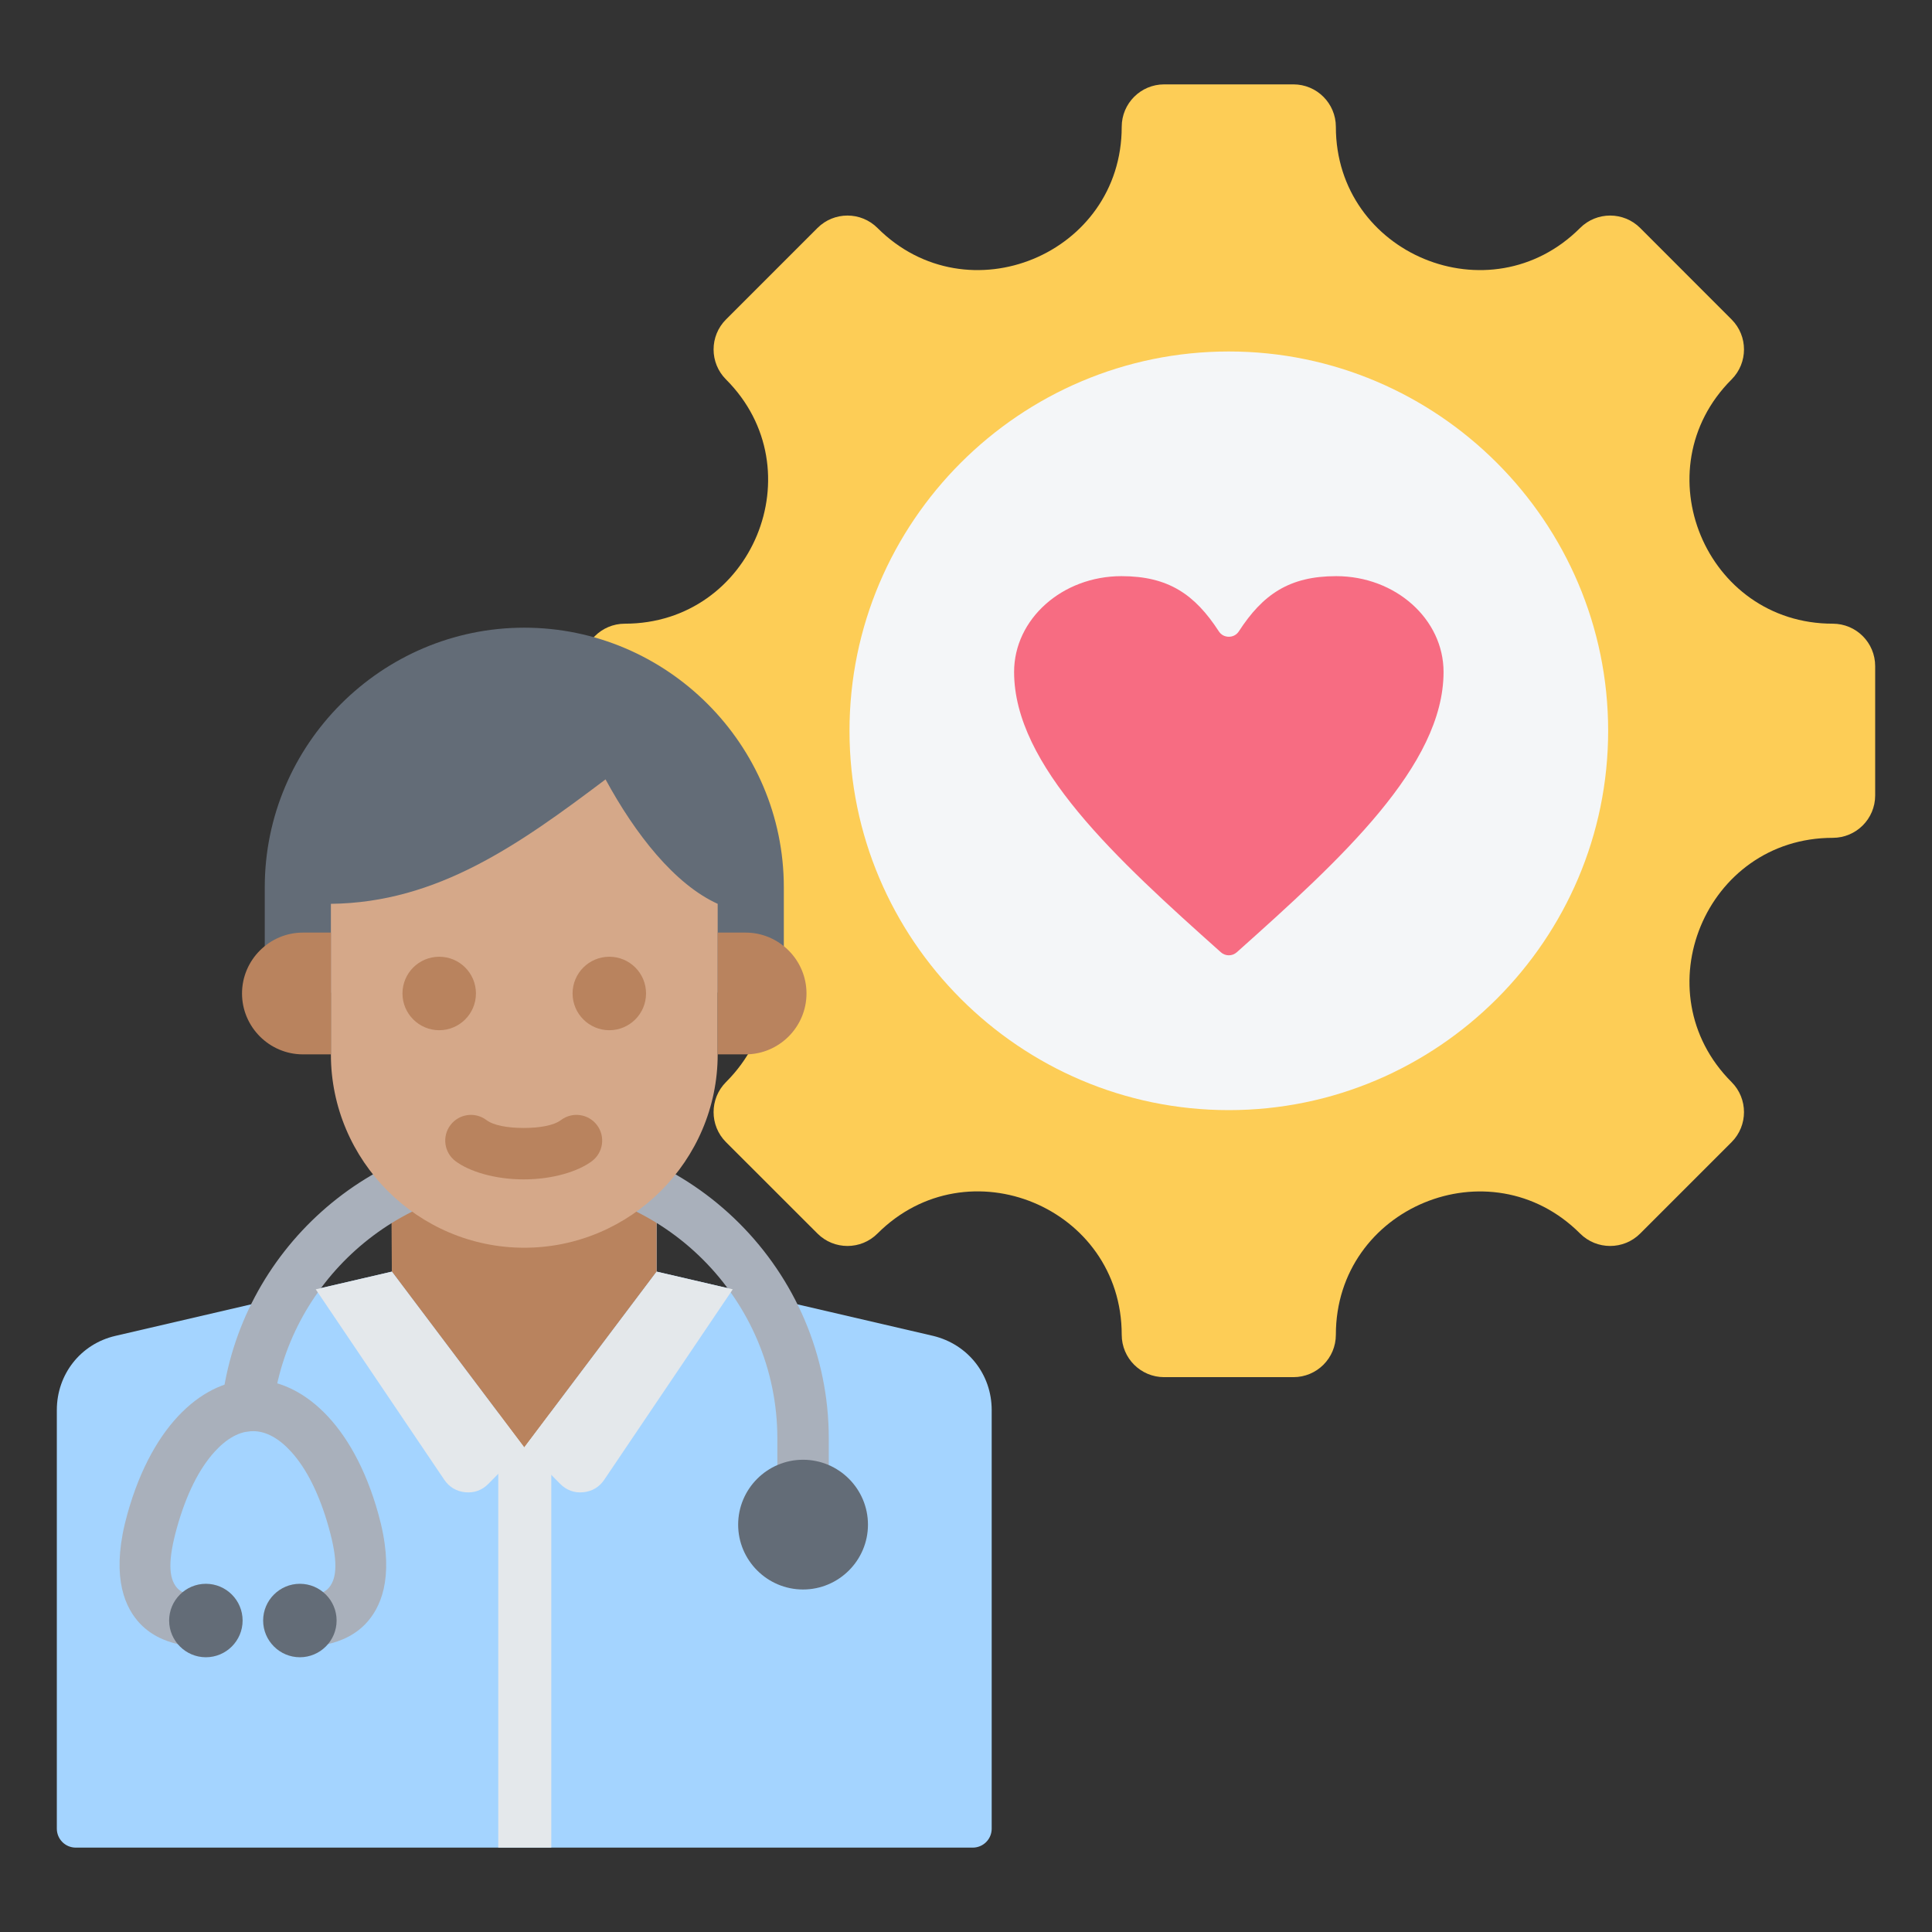<svg clip-rule="evenodd" fill-rule="evenodd" stroke-linejoin="round" stroke-miterlimit="2" viewBox="0 0 510 510" xmlns="http://www.w3.org/2000/svg"><rect x="0" y="0" width="510" height="510" fill="#333333" stroke="none"/><g><g><path d="m483.795 221.169c-33.597 0-50.465 40.71-26.704 64.471 4.373 4.374 4.373 11.488 0 15.861l-24.124 24.124c-4.373 4.374-11.487 4.374-15.861 0-23.761-23.761-64.471-6.892-64.471 26.704 0 6.207-5.019 11.205-11.206 11.205h-34.12c-6.187 0-11.205-4.998-11.205-11.205 0-33.637-40.69-50.485-64.472-26.704-4.373 4.374-11.467 4.374-15.84 0l-24.144-24.124c-4.374-4.373-4.374-11.487 0-15.861 23.761-23.761 6.912-64.471-26.704-64.471-6.187 0-11.205-5.018-11.205-11.205v-34.121c0-6.187 5.018-11.205 11.205-11.205 33.616 0 50.465-40.71 26.704-64.471-4.374-4.374-4.374-11.468 0-15.841l24.144-24.144c4.373-4.374 11.467-4.374 15.84 0 23.761 23.761 64.472 6.912 64.472-26.704 0-6.187 5.018-11.205 11.205-11.205h34.12c6.187 0 11.206 5.018 11.206 11.205 0 33.616 40.71 50.465 64.471 26.704 4.374-4.374 11.488-4.374 15.861 0l24.124 24.144c4.373 4.373 4.373 11.467 0 15.841-23.761 23.761-6.893 64.471 26.704 64.471 6.207 0 11.205 5.018 11.205 11.205v34.121c0 6.187-4.998 11.205-11.205 11.205z" fill="#fdcd56"/><path d="m324.379 293.046c55.137 0 100.133-44.995 100.133-100.132 0-55.162-44.996-100.133-100.133-100.133-55.161 0-100.133 44.971-100.133 100.133 0 55.137 44.972 100.132 100.133 100.132z" fill="#f4f6f8"/><path d="m327.034 166.646c6.3-9.701 13.276-14.555 25.688-14.555 15.647 0 28.34 11.335 28.34 25.294 0 24.664-26.954 49.328-54.577 73.986-1.205 1.078-3.006 1.078-4.211 0-27.624-24.658-54.578-49.322-54.578-73.986 0-13.959 12.694-25.294 28.34-25.294 12.413 0 19.389 4.854 25.695 14.555.596.924 1.547 1.44 2.652 1.44 1.098 0 2.048-.516 2.651-1.44z" fill="#f76c82" fill-rule="nonzero"/></g><g><path d="m195.726 262.031c6.156 0 11.183-5.027 11.183-11.166v-16.655c0-37.687-30.831-68.518-68.518-68.518-37.671 0-68.501 30.831-68.501 68.518v16.655c0 6.139 5.01 11.166 11.166 11.166z" fill="#636c77"/><path d="m103.439 295.341 69.903-.29v40.628l72.999 16.963c9.165 2.223 15.441 10.157 15.441 19.579v110.506c0 1.326-.527 2.598-1.465 3.536-.938.937-2.209 1.464-3.535 1.464-31.756 0-205.026 0-236.782 0-1.326 0-2.598-.527-3.536-1.464-.937-.938-1.464-2.21-1.464-3.536 0-22.17 0-110.506 0-110.506 0-9.422 6.258-17.441 15.441-19.579l72.998-16.963z" fill="#a4d4ff"/><path d="m131.53 487.727v-113.015c0-3.864 3.136-7 7-7 3.863 0 7 3.136 7 7v113.015z" fill="#e4e8eb"/><path d="m103.439 335.679 34.952 46.409 34.951-46.409v-70.689h-70.365z" fill="#b9835e"/><path d="m218.775 402.47c0 3.747-3.041 6.788-6.788 6.788-3.746 0-6.787-3.041-6.787-6.788v-22.776c0-36.742-30.067-66.809-66.809-66.809-34.088 0-62.431 25.893-66.343 58.987-.44 3.721-3.817 6.384-7.538 5.944-3.72-.439-6.384-3.817-5.944-7.537 4.707-39.819 38.811-70.97 79.825-70.97 44.208 0 80.384 36.177 80.384 80.385z" fill="#a9b0bb"/><path d="m78.492 434.533c-3.434-.335-6.122-3.233-6.122-6.755 0-3.747 3.041-6.788 6.788-6.788.061 0 1.684.287 3.75-.018 1.243-.183 2.817-.561 3.919-1.858 2.212-2.605 2.347-7.35-.03-15.839l-.001-.005c-2.487-8.902-5.911-15.634-9.971-20.086-3.129-3.431-6.532-5.398-10.067-5.398s-6.939 1.968-10.071 5.399c-4.062 4.452-7.489 11.184-9.979 20.087-2.372 8.489-2.232 13.236-.019 15.841 1.102 1.297 2.676 1.676 3.918 1.859 2.063.305 3.682.018 3.739.018 3.747 0 6.788 3.041 6.788 6.788 0 3.518-2.682 6.414-6.112 6.754 0 0-.155.016-.282.029-2.138.21-12.252.573-18.396-6.658-3.97-4.672-6.966-13.057-2.711-28.285l.001-.002c6.809-24.346 20.584-35.405 33.124-35.405 12.541 0 26.312 11.058 33.112 35.405 4.264 15.228 1.272 23.614-2.696 28.286-6.14 7.229-16.254 6.869-18.404 6.659-.125-.012-.278-.028-.278-.028z" fill="#a9b0bb"/><path d="m79.158 437.475c5.348 0 9.697-4.349 9.697-9.697 0-5.349-4.349-9.697-9.697-9.697-5.324 0-9.697 4.348-9.697 9.697 0 5.348 4.373 9.697 9.697 9.697z" fill="#636c77"/><path d="m54.346 437.475c5.349 0 9.697-4.349 9.697-9.697 0-5.349-4.348-9.697-9.697-9.697-5.323 0-9.697 4.348-9.697 9.697 0 5.348 4.374 9.697 9.697 9.697z" fill="#636c77"/><path d="m211.987 419.587c9.439 0 17.134-7.695 17.134-17.117 0-9.439-7.695-17.133-17.134-17.133s-17.133 7.694-17.133 17.133c0 9.422 7.694 17.117 17.133 17.117z" fill="#636c77"/><path d="m87.348 278.327c0 28.061 22.965 51.043 51.043 51.043 28.077 0 51.059-22.965 51.059-51.043v-39.739c-11.371-5.164-21.733-18.365-29.599-32.849-22.862 17.237-44.374 32.541-72.503 32.849z" fill="#d5a889"/><g fill="#b9835e"><path d="m115.939 252.557c5.366 0 9.697 4.331 9.697 9.697 0 5.341-4.331 9.697-9.697 9.697-5.342 0-9.697-4.356-9.697-9.697 0-5.366 4.355-9.697 9.697-9.697z"/><path d="m160.843 252.557c5.365 0 9.697 4.331 9.697 9.697 0 5.341-4.332 9.697-9.697 9.697-5.342 0-9.697-4.356-9.697-9.697 0-5.366 4.355-9.697 9.697-9.697z"/><path d="m148.095 295.661c2.995-2.251 7.254-1.647 9.504 1.348 2.251 2.995 1.647 7.253-1.348 9.504-3.576 2.688-10.267 4.816-17.997 4.816-7.751 0-14.439-2.129-18.014-4.816-2.995-2.251-3.599-6.509-1.348-9.504 2.25-2.995 6.509-3.599 9.504-1.348 1.932 1.452 5.669 2.092 9.858 2.092 4.175 0 7.91-.641 9.841-2.092z"/><path d="m189.45 246.18h7.37c8.841 0 16.074 7.233 16.074 16.074 0 8.84-7.233 16.073-16.074 16.073h-7.37z"/><path d="m87.348 246.18h-7.387c-8.84 0-16.073 7.233-16.073 16.074 0 8.84 7.233 16.073 16.073 16.073h7.387z"/></g><path d="m173.342 335.679 20.092 4.668-33.942 50.29c-1.3 1.933-3.232 3.061-5.558 3.284-2.325.222-4.411-.548-6.07-2.223l-9.473-9.61z" fill="#e4e8eb"/><path d="m138.391 382.088-9.473 9.61c-1.642 1.675-3.728 2.445-6.071 2.223-2.325-.223-4.24-1.351-5.557-3.284l-33.943-50.29 20.092-4.668z" fill="#e4e8eb"/></g></g></svg>